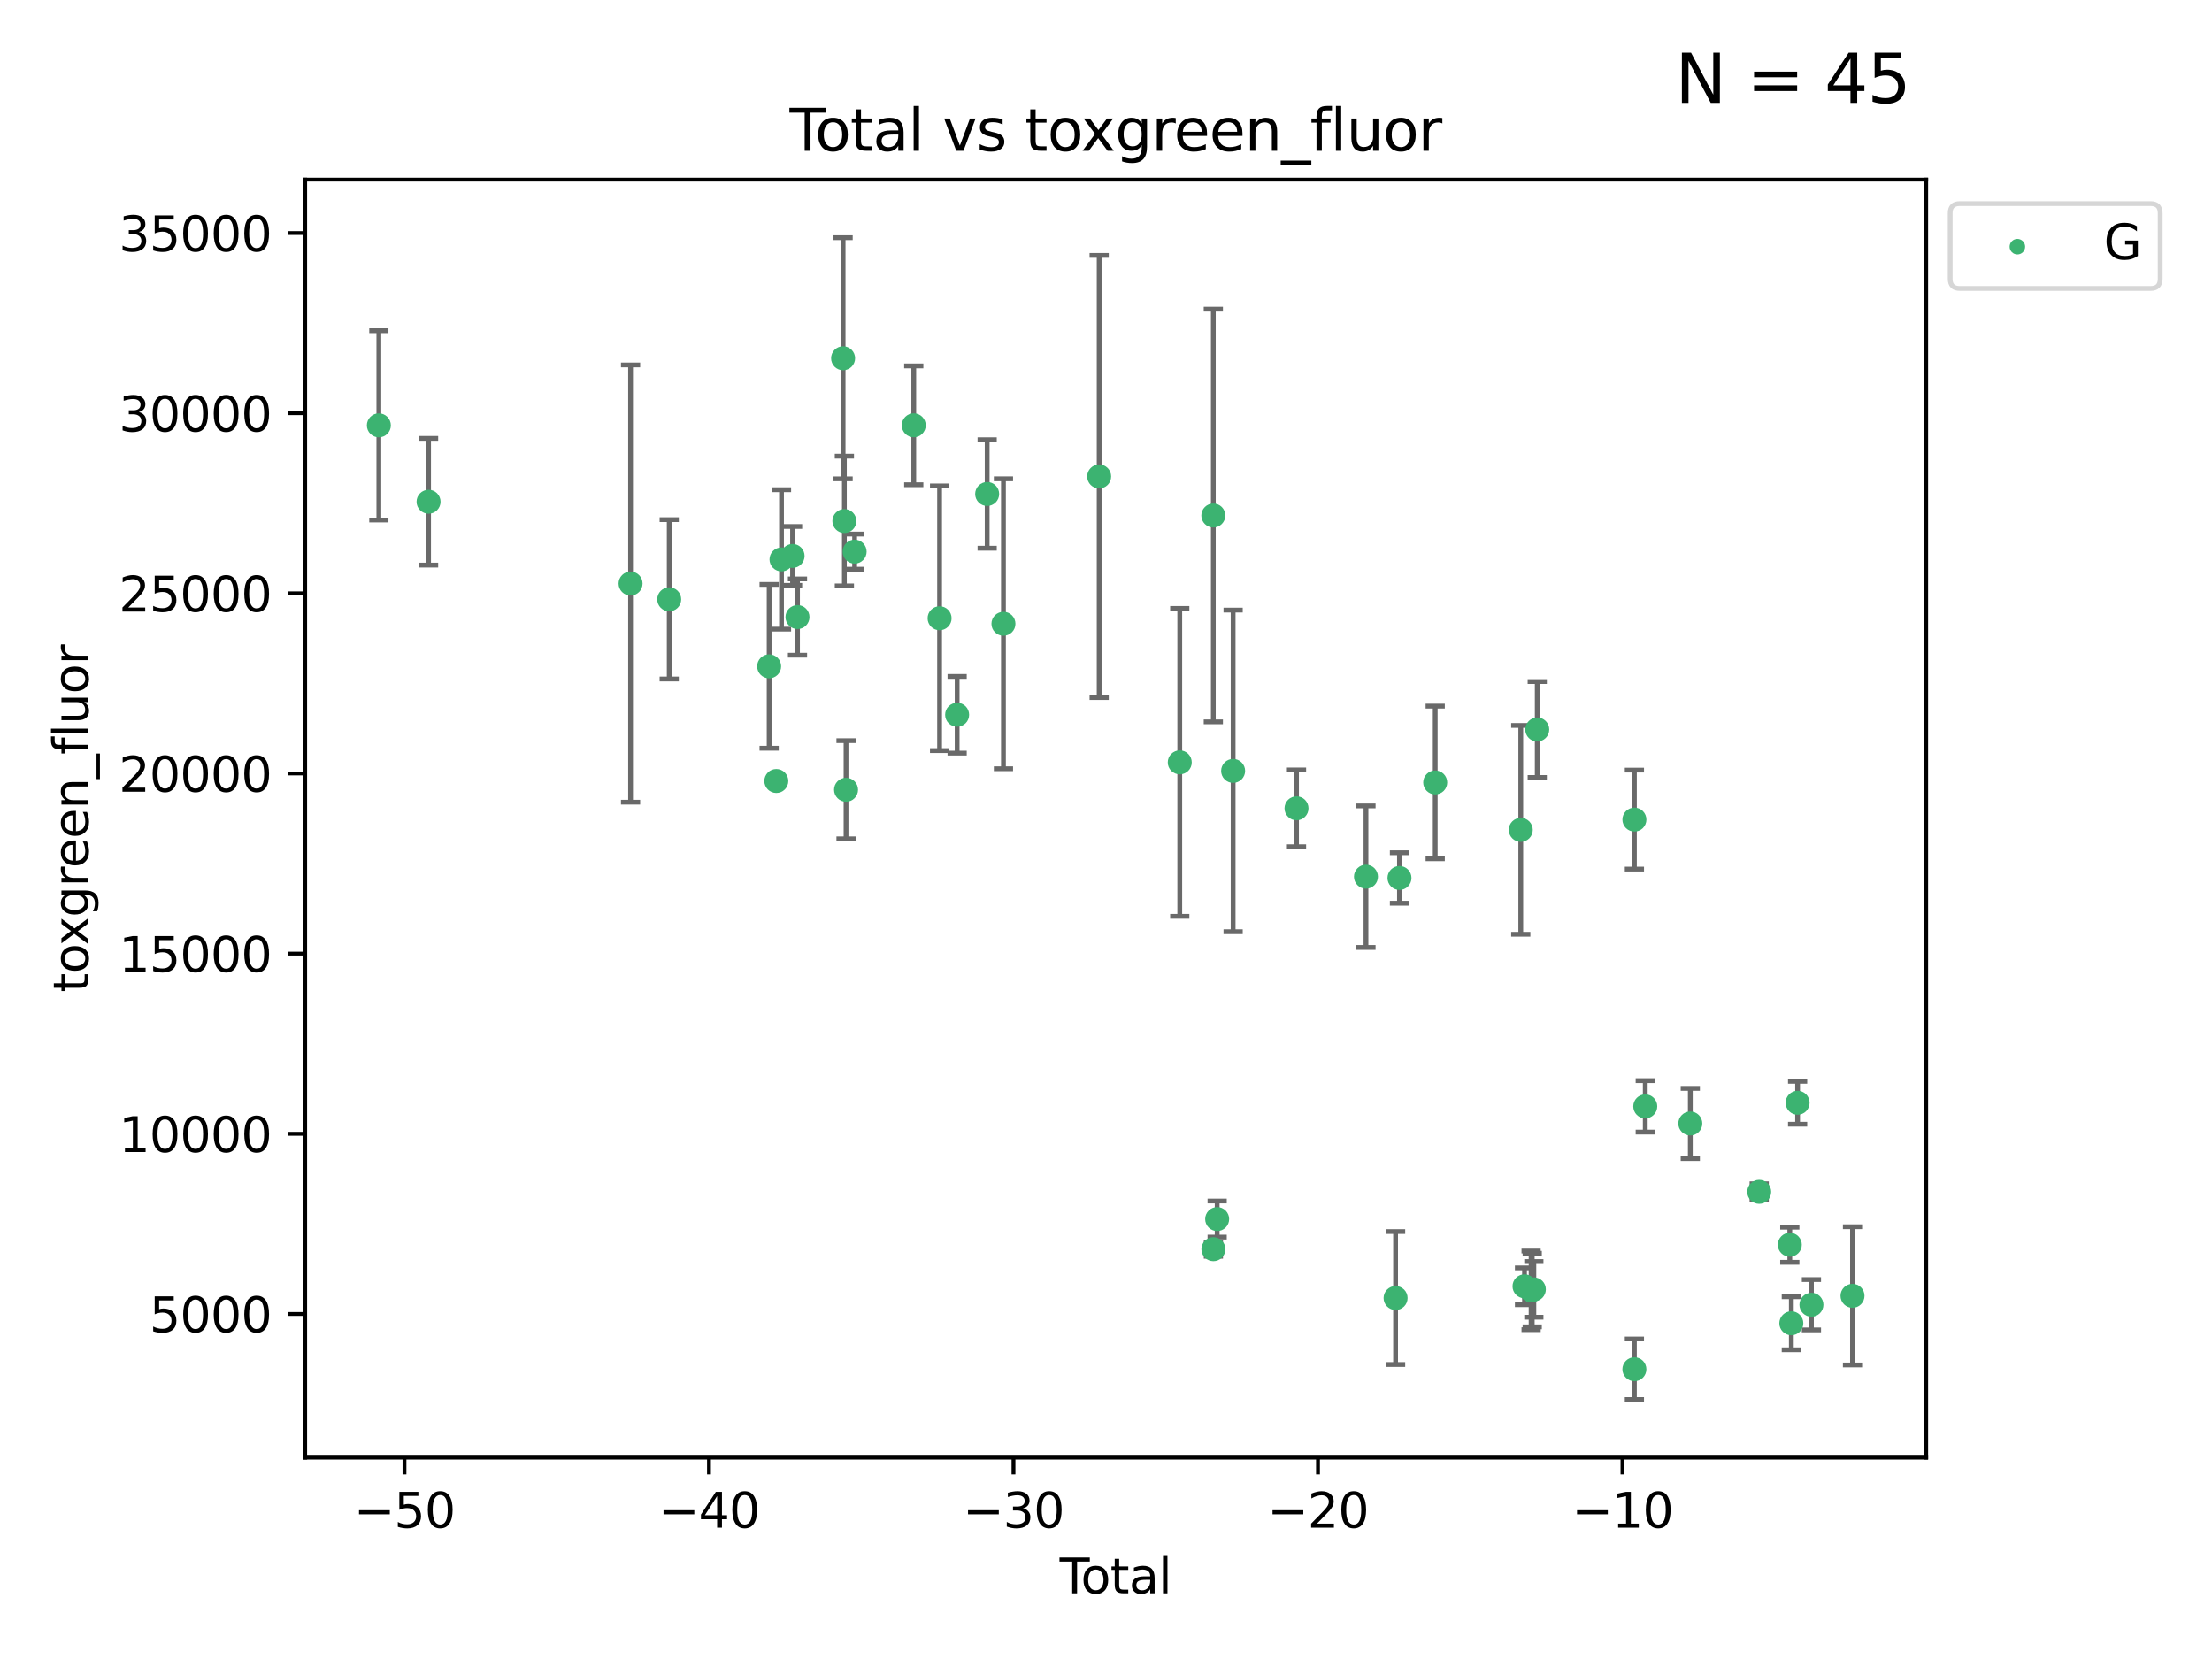 <?xml version="1.0" encoding="utf-8" standalone="no"?>
<!DOCTYPE svg PUBLIC "-//W3C//DTD SVG 1.1//EN"
  "http://www.w3.org/Graphics/SVG/1.1/DTD/svg11.dtd">
<svg xmlns:xlink="http://www.w3.org/1999/xlink" width="460.8pt" height="345.6pt" viewBox="0 0 460.8 345.6" xmlns="http://www.w3.org/2000/svg" version="1.1">
 <defs>
  <style type="text/css">*{stroke-linejoin: round; stroke-linecap: butt}</style>
 </defs>
 <g id="figure_1">
  <g id="patch_1">
   <path d="M 0 345.6 
L 460.8 345.6 
L 460.8 0 
L 0 0 
z
" style="fill: #ffffff"/>
  </g>
  <g id="axes_1">
   <g id="patch_2">
    <path d="M 63.571 303.64 
L 401.26 303.64 
L 401.26 37.411 
L 63.571 37.411 
z
" style="fill: #ffffff"/>
   </g>
   <g id="PathCollection_1">
    <defs>
     <path id="mfe17820ee2" d="M 0 1.118 
C 0.297 1.118 0.581 1 0.791 0.791 
C 1 0.581 1.118 0.297 1.118 0 
C 1.118 -0.297 1 -0.581 0.791 -0.791 
C 0.581 -1 0.297 -1.118 0 -1.118 
C -0.297 -1.118 -0.581 -1 -0.791 -0.791 
C -1 -0.581 -1.118 -0.297 -1.118 0 
C -1.118 0.297 -1 0.581 -0.791 0.791 
C -0.581 1 -0.297 1.118 0 1.118 
z
" style="stroke: #3cb371"/>
    </defs>
    <g clip-path="url(#p7bca3c2de5)">
     <use xlink:href="#mfe17820ee2" x="78.921" y="88.605" style="fill: #3cb371; stroke: #3cb371"/>
     <use xlink:href="#mfe17820ee2" x="89.277" y="104.52" style="fill: #3cb371; stroke: #3cb371"/>
     <use xlink:href="#mfe17820ee2" x="131.358" y="121.565" style="fill: #3cb371; stroke: #3cb371"/>
     <use xlink:href="#mfe17820ee2" x="139.409" y="124.85" style="fill: #3cb371; stroke: #3cb371"/>
     <use xlink:href="#mfe17820ee2" x="160.225" y="138.809" style="fill: #3cb371; stroke: #3cb371"/>
     <use xlink:href="#mfe17820ee2" x="161.72" y="162.695" style="fill: #3cb371; stroke: #3cb371"/>
     <use xlink:href="#mfe17820ee2" x="162.802" y="116.534" style="fill: #3cb371; stroke: #3cb371"/>
     <use xlink:href="#mfe17820ee2" x="165.106" y="115.812" style="fill: #3cb371; stroke: #3cb371"/>
     <use xlink:href="#mfe17820ee2" x="166.131" y="128.546" style="fill: #3cb371; stroke: #3cb371"/>
     <use xlink:href="#mfe17820ee2" x="175.632" y="74.63" style="fill: #3cb371; stroke: #3cb371"/>
     <use xlink:href="#mfe17820ee2" x="175.899" y="108.54" style="fill: #3cb371; stroke: #3cb371"/>
     <use xlink:href="#mfe17820ee2" x="176.246" y="164.519" style="fill: #3cb371; stroke: #3cb371"/>
     <use xlink:href="#mfe17820ee2" x="178.034" y="114.916" style="fill: #3cb371; stroke: #3cb371"/>
     <use xlink:href="#mfe17820ee2" x="190.352" y="88.597" style="fill: #3cb371; stroke: #3cb371"/>
     <use xlink:href="#mfe17820ee2" x="195.732" y="128.792" style="fill: #3cb371; stroke: #3cb371"/>
     <use xlink:href="#mfe17820ee2" x="199.387" y="148.898" style="fill: #3cb371; stroke: #3cb371"/>
     <use xlink:href="#mfe17820ee2" x="205.642" y="102.904" style="fill: #3cb371; stroke: #3cb371"/>
     <use xlink:href="#mfe17820ee2" x="209.035" y="129.942" style="fill: #3cb371; stroke: #3cb371"/>
     <use xlink:href="#mfe17820ee2" x="228.976" y="99.253" style="fill: #3cb371; stroke: #3cb371"/>
     <use xlink:href="#mfe17820ee2" x="245.766" y="158.814" style="fill: #3cb371; stroke: #3cb371"/>
     <use xlink:href="#mfe17820ee2" x="252.759" y="107.388" style="fill: #3cb371; stroke: #3cb371"/>
     <use xlink:href="#mfe17820ee2" x="252.774" y="260.225" style="fill: #3cb371; stroke: #3cb371"/>
     <use xlink:href="#mfe17820ee2" x="253.556" y="253.95" style="fill: #3cb371; stroke: #3cb371"/>
     <use xlink:href="#mfe17820ee2" x="256.883" y="160.592" style="fill: #3cb371; stroke: #3cb371"/>
     <use xlink:href="#mfe17820ee2" x="270.088" y="168.386" style="fill: #3cb371; stroke: #3cb371"/>
     <use xlink:href="#mfe17820ee2" x="284.555" y="182.629" style="fill: #3cb371; stroke: #3cb371"/>
     <use xlink:href="#mfe17820ee2" x="290.726" y="270.4" style="fill: #3cb371; stroke: #3cb371"/>
     <use xlink:href="#mfe17820ee2" x="291.535" y="182.896" style="fill: #3cb371; stroke: #3cb371"/>
     <use xlink:href="#mfe17820ee2" x="298.98" y="162.999" style="fill: #3cb371; stroke: #3cb371"/>
     <use xlink:href="#mfe17820ee2" x="316.804" y="172.875" style="fill: #3cb371; stroke: #3cb371"/>
     <use xlink:href="#mfe17820ee2" x="317.583" y="267.956" style="fill: #3cb371; stroke: #3cb371"/>
     <use xlink:href="#mfe17820ee2" x="318.957" y="268.797" style="fill: #3cb371; stroke: #3cb371"/>
     <use xlink:href="#mfe17820ee2" x="319.191" y="268.74" style="fill: #3cb371; stroke: #3cb371"/>
     <use xlink:href="#mfe17820ee2" x="319.53" y="268.599" style="fill: #3cb371; stroke: #3cb371"/>
     <use xlink:href="#mfe17820ee2" x="320.236" y="151.97" style="fill: #3cb371; stroke: #3cb371"/>
     <use xlink:href="#mfe17820ee2" x="340.475" y="285.235" style="fill: #3cb371; stroke: #3cb371"/>
     <use xlink:href="#mfe17820ee2" x="340.478" y="170.736" style="fill: #3cb371; stroke: #3cb371"/>
     <use xlink:href="#mfe17820ee2" x="342.739" y="230.475" style="fill: #3cb371; stroke: #3cb371"/>
     <use xlink:href="#mfe17820ee2" x="352.124" y="234.038" style="fill: #3cb371; stroke: #3cb371"/>
     <use xlink:href="#mfe17820ee2" x="366.474" y="248.279" style="fill: #3cb371; stroke: #3cb371"/>
     <use xlink:href="#mfe17820ee2" x="372.849" y="259.302" style="fill: #3cb371; stroke: #3cb371"/>
     <use xlink:href="#mfe17820ee2" x="373.167" y="275.657" style="fill: #3cb371; stroke: #3cb371"/>
     <use xlink:href="#mfe17820ee2" x="374.476" y="229.722" style="fill: #3cb371; stroke: #3cb371"/>
     <use xlink:href="#mfe17820ee2" x="377.355" y="271.801" style="fill: #3cb371; stroke: #3cb371"/>
     <use xlink:href="#mfe17820ee2" x="385.911" y="269.943" style="fill: #3cb371; stroke: #3cb371"/>
    </g>
   </g>
   <g id="matplotlib.axis_1">
    <g id="xtick_1">
     <g id="line2d_1">
      <defs>
       <path id="m4b54d26a52" d="M 0 0 
L 0 3.5 
" style="stroke: #000000; stroke-width: 0.8"/>
      </defs>
      <g>
       <use xlink:href="#m4b54d26a52" x="84.259" y="303.64" style="stroke: #000000; stroke-width: 0.8"/>
      </g>
     </g>
     <g id="text_1">
      <!-- −50 -->
      <g transform="translate(73.707 318.238)scale(0.1 -0.1)">
       <defs>
        <path id="DejaVuSans-2212" d="M 678 2272 
L 4684 2272 
L 4684 1741 
L 678 1741 
L 678 2272 
z
" transform="scale(0.016)"/>
        <path id="DejaVuSans-35" d="M 691 4666 
L 3169 4666 
L 3169 4134 
L 1269 4134 
L 1269 2991 
Q 1406 3038 1543 3061 
Q 1681 3084 1819 3084 
Q 2600 3084 3056 2656 
Q 3513 2228 3513 1497 
Q 3513 744 3044 326 
Q 2575 -91 1722 -91 
Q 1428 -91 1123 -41 
Q 819 9 494 109 
L 494 744 
Q 775 591 1075 516 
Q 1375 441 1709 441 
Q 2250 441 2565 725 
Q 2881 1009 2881 1497 
Q 2881 1984 2565 2268 
Q 2250 2553 1709 2553 
Q 1456 2553 1204 2497 
Q 953 2441 691 2322 
L 691 4666 
z
" transform="scale(0.016)"/>
        <path id="DejaVuSans-30" d="M 2034 4250 
Q 1547 4250 1301 3770 
Q 1056 3291 1056 2328 
Q 1056 1369 1301 889 
Q 1547 409 2034 409 
Q 2525 409 2770 889 
Q 3016 1369 3016 2328 
Q 3016 3291 2770 3770 
Q 2525 4250 2034 4250 
z
M 2034 4750 
Q 2819 4750 3233 4129 
Q 3647 3509 3647 2328 
Q 3647 1150 3233 529 
Q 2819 -91 2034 -91 
Q 1250 -91 836 529 
Q 422 1150 422 2328 
Q 422 3509 836 4129 
Q 1250 4750 2034 4750 
z
" transform="scale(0.016)"/>
       </defs>
       <use xlink:href="#DejaVuSans-2212"/>
       <use xlink:href="#DejaVuSans-35" x="83.789"/>
       <use xlink:href="#DejaVuSans-30" x="147.412"/>
      </g>
     </g>
    </g>
    <g id="xtick_2">
     <g id="line2d_2">
      <g>
       <use xlink:href="#m4b54d26a52" x="147.692" y="303.64" style="stroke: #000000; stroke-width: 0.8"/>
      </g>
     </g>
     <g id="text_2">
      <!-- −40 -->
      <g transform="translate(137.14 318.238)scale(0.1 -0.1)">
       <defs>
        <path id="DejaVuSans-34" d="M 2419 4116 
L 825 1625 
L 2419 1625 
L 2419 4116 
z
M 2253 4666 
L 3047 4666 
L 3047 1625 
L 3713 1625 
L 3713 1100 
L 3047 1100 
L 3047 0 
L 2419 0 
L 2419 1100 
L 313 1100 
L 313 1709 
L 2253 4666 
z
" transform="scale(0.016)"/>
       </defs>
       <use xlink:href="#DejaVuSans-2212"/>
       <use xlink:href="#DejaVuSans-34" x="83.789"/>
       <use xlink:href="#DejaVuSans-30" x="147.412"/>
      </g>
     </g>
    </g>
    <g id="xtick_3">
     <g id="line2d_3">
      <g>
       <use xlink:href="#m4b54d26a52" x="211.126" y="303.64" style="stroke: #000000; stroke-width: 0.8"/>
      </g>
     </g>
     <g id="text_3">
      <!-- −30 -->
      <g transform="translate(200.573 318.238)scale(0.1 -0.1)">
       <defs>
        <path id="DejaVuSans-33" d="M 2597 2516 
Q 3050 2419 3304 2112 
Q 3559 1806 3559 1356 
Q 3559 666 3084 287 
Q 2609 -91 1734 -91 
Q 1441 -91 1130 -33 
Q 819 25 488 141 
L 488 750 
Q 750 597 1062 519 
Q 1375 441 1716 441 
Q 2309 441 2620 675 
Q 2931 909 2931 1356 
Q 2931 1769 2642 2001 
Q 2353 2234 1838 2234 
L 1294 2234 
L 1294 2753 
L 1863 2753 
Q 2328 2753 2575 2939 
Q 2822 3125 2822 3475 
Q 2822 3834 2567 4026 
Q 2313 4219 1838 4219 
Q 1578 4219 1281 4162 
Q 984 4106 628 3988 
L 628 4550 
Q 988 4650 1302 4700 
Q 1616 4750 1894 4750 
Q 2613 4750 3031 4423 
Q 3450 4097 3450 3541 
Q 3450 3153 3228 2886 
Q 3006 2619 2597 2516 
z
" transform="scale(0.016)"/>
       </defs>
       <use xlink:href="#DejaVuSans-2212"/>
       <use xlink:href="#DejaVuSans-33" x="83.789"/>
       <use xlink:href="#DejaVuSans-30" x="147.412"/>
      </g>
     </g>
    </g>
    <g id="xtick_4">
     <g id="line2d_4">
      <g>
       <use xlink:href="#m4b54d26a52" x="274.559" y="303.64" style="stroke: #000000; stroke-width: 0.8"/>
      </g>
     </g>
     <g id="text_4">
      <!-- −20 -->
      <g transform="translate(264.006 318.238)scale(0.1 -0.1)">
       <defs>
        <path id="DejaVuSans-32" d="M 1228 531 
L 3431 531 
L 3431 0 
L 469 0 
L 469 531 
Q 828 903 1448 1529 
Q 2069 2156 2228 2338 
Q 2531 2678 2651 2914 
Q 2772 3150 2772 3378 
Q 2772 3750 2511 3984 
Q 2250 4219 1831 4219 
Q 1534 4219 1204 4116 
Q 875 4013 500 3803 
L 500 4441 
Q 881 4594 1212 4672 
Q 1544 4750 1819 4750 
Q 2544 4750 2975 4387 
Q 3406 4025 3406 3419 
Q 3406 3131 3298 2873 
Q 3191 2616 2906 2266 
Q 2828 2175 2409 1742 
Q 1991 1309 1228 531 
z
" transform="scale(0.016)"/>
       </defs>
       <use xlink:href="#DejaVuSans-2212"/>
       <use xlink:href="#DejaVuSans-32" x="83.789"/>
       <use xlink:href="#DejaVuSans-30" x="147.412"/>
      </g>
     </g>
    </g>
    <g id="xtick_5">
     <g id="line2d_5">
      <g>
       <use xlink:href="#m4b54d26a52" x="337.992" y="303.64" style="stroke: #000000; stroke-width: 0.8"/>
      </g>
     </g>
     <g id="text_5">
      <!-- −10 -->
      <g transform="translate(327.439 318.238)scale(0.1 -0.1)">
       <defs>
        <path id="DejaVuSans-31" d="M 794 531 
L 1825 531 
L 1825 4091 
L 703 3866 
L 703 4441 
L 1819 4666 
L 2450 4666 
L 2450 531 
L 3481 531 
L 3481 0 
L 794 0 
L 794 531 
z
" transform="scale(0.016)"/>
       </defs>
       <use xlink:href="#DejaVuSans-2212"/>
       <use xlink:href="#DejaVuSans-31" x="83.789"/>
       <use xlink:href="#DejaVuSans-30" x="147.412"/>
      </g>
     </g>
    </g>
    <g id="text_6">
     <!-- Total -->
     <g transform="translate(220.739 331.917)scale(0.1 -0.1)">
      <defs>
       <path id="DejaVuSans-54" d="M -19 4666 
L 3928 4666 
L 3928 4134 
L 2272 4134 
L 2272 0 
L 1638 0 
L 1638 4134 
L -19 4134 
L -19 4666 
z
" transform="scale(0.016)"/>
       <path id="DejaVuSans-6f" d="M 1959 3097 
Q 1497 3097 1228 2736 
Q 959 2375 959 1747 
Q 959 1119 1226 758 
Q 1494 397 1959 397 
Q 2419 397 2687 759 
Q 2956 1122 2956 1747 
Q 2956 2369 2687 2733 
Q 2419 3097 1959 3097 
z
M 1959 3584 
Q 2709 3584 3137 3096 
Q 3566 2609 3566 1747 
Q 3566 888 3137 398 
Q 2709 -91 1959 -91 
Q 1206 -91 779 398 
Q 353 888 353 1747 
Q 353 2609 779 3096 
Q 1206 3584 1959 3584 
z
" transform="scale(0.016)"/>
       <path id="DejaVuSans-74" d="M 1172 4494 
L 1172 3500 
L 2356 3500 
L 2356 3053 
L 1172 3053 
L 1172 1153 
Q 1172 725 1289 603 
Q 1406 481 1766 481 
L 2356 481 
L 2356 0 
L 1766 0 
Q 1100 0 847 248 
Q 594 497 594 1153 
L 594 3053 
L 172 3053 
L 172 3500 
L 594 3500 
L 594 4494 
L 1172 4494 
z
" transform="scale(0.016)"/>
       <path id="DejaVuSans-61" d="M 2194 1759 
Q 1497 1759 1228 1600 
Q 959 1441 959 1056 
Q 959 750 1161 570 
Q 1363 391 1709 391 
Q 2188 391 2477 730 
Q 2766 1069 2766 1631 
L 2766 1759 
L 2194 1759 
z
M 3341 1997 
L 3341 0 
L 2766 0 
L 2766 531 
Q 2569 213 2275 61 
Q 1981 -91 1556 -91 
Q 1019 -91 701 211 
Q 384 513 384 1019 
Q 384 1609 779 1909 
Q 1175 2209 1959 2209 
L 2766 2209 
L 2766 2266 
Q 2766 2663 2505 2880 
Q 2244 3097 1772 3097 
Q 1472 3097 1187 3025 
Q 903 2953 641 2809 
L 641 3341 
Q 956 3463 1253 3523 
Q 1550 3584 1831 3584 
Q 2591 3584 2966 3190 
Q 3341 2797 3341 1997 
z
" transform="scale(0.016)"/>
       <path id="DejaVuSans-6c" d="M 603 4863 
L 1178 4863 
L 1178 0 
L 603 0 
L 603 4863 
z
" transform="scale(0.016)"/>
      </defs>
      <use xlink:href="#DejaVuSans-54"/>
      <use xlink:href="#DejaVuSans-6f" x="44.084"/>
      <use xlink:href="#DejaVuSans-74" x="105.266"/>
      <use xlink:href="#DejaVuSans-61" x="144.475"/>
      <use xlink:href="#DejaVuSans-6c" x="205.754"/>
     </g>
    </g>
   </g>
   <g id="matplotlib.axis_2">
    <g id="ytick_1">
     <g id="line2d_6">
      <defs>
       <path id="mf768215479" d="M 0 0 
L -3.5 0 
" style="stroke: #000000; stroke-width: 0.8"/>
      </defs>
      <g>
       <use xlink:href="#mf768215479" x="63.571" y="273.717" style="stroke: #000000; stroke-width: 0.8"/>
      </g>
     </g>
     <g id="text_7">
      <!-- 5000 -->
      <g transform="translate(31.121 277.516)scale(0.1 -0.1)">
       <use xlink:href="#DejaVuSans-35"/>
       <use xlink:href="#DejaVuSans-30" x="63.623"/>
       <use xlink:href="#DejaVuSans-30" x="127.246"/>
       <use xlink:href="#DejaVuSans-30" x="190.869"/>
      </g>
     </g>
    </g>
    <g id="ytick_2">
     <g id="line2d_7">
      <g>
       <use xlink:href="#mf768215479" x="63.571" y="236.188" style="stroke: #000000; stroke-width: 0.8"/>
      </g>
     </g>
     <g id="text_8">
      <!-- 10000 -->
      <g transform="translate(24.759 239.987)scale(0.1 -0.1)">
       <use xlink:href="#DejaVuSans-31"/>
       <use xlink:href="#DejaVuSans-30" x="63.623"/>
       <use xlink:href="#DejaVuSans-30" x="127.246"/>
       <use xlink:href="#DejaVuSans-30" x="190.869"/>
       <use xlink:href="#DejaVuSans-30" x="254.492"/>
      </g>
     </g>
    </g>
    <g id="ytick_3">
     <g id="line2d_8">
      <g>
       <use xlink:href="#mf768215479" x="63.571" y="198.659" style="stroke: #000000; stroke-width: 0.8"/>
      </g>
     </g>
     <g id="text_9">
      <!-- 15000 -->
      <g transform="translate(24.759 202.458)scale(0.1 -0.1)">
       <use xlink:href="#DejaVuSans-31"/>
       <use xlink:href="#DejaVuSans-35" x="63.623"/>
       <use xlink:href="#DejaVuSans-30" x="127.246"/>
       <use xlink:href="#DejaVuSans-30" x="190.869"/>
       <use xlink:href="#DejaVuSans-30" x="254.492"/>
      </g>
     </g>
    </g>
    <g id="ytick_4">
     <g id="line2d_9">
      <g>
       <use xlink:href="#mf768215479" x="63.571" y="161.13" style="stroke: #000000; stroke-width: 0.8"/>
      </g>
     </g>
     <g id="text_10">
      <!-- 20000 -->
      <g transform="translate(24.759 164.929)scale(0.1 -0.1)">
       <use xlink:href="#DejaVuSans-32"/>
       <use xlink:href="#DejaVuSans-30" x="63.623"/>
       <use xlink:href="#DejaVuSans-30" x="127.246"/>
       <use xlink:href="#DejaVuSans-30" x="190.869"/>
       <use xlink:href="#DejaVuSans-30" x="254.492"/>
      </g>
     </g>
    </g>
    <g id="ytick_5">
     <g id="line2d_10">
      <g>
       <use xlink:href="#mf768215479" x="63.571" y="123.601" style="stroke: #000000; stroke-width: 0.8"/>
      </g>
     </g>
     <g id="text_11">
      <!-- 25000 -->
      <g transform="translate(24.759 127.4)scale(0.1 -0.1)">
       <use xlink:href="#DejaVuSans-32"/>
       <use xlink:href="#DejaVuSans-35" x="63.623"/>
       <use xlink:href="#DejaVuSans-30" x="127.246"/>
       <use xlink:href="#DejaVuSans-30" x="190.869"/>
       <use xlink:href="#DejaVuSans-30" x="254.492"/>
      </g>
     </g>
    </g>
    <g id="ytick_6">
     <g id="line2d_11">
      <g>
       <use xlink:href="#mf768215479" x="63.571" y="86.072" style="stroke: #000000; stroke-width: 0.8"/>
      </g>
     </g>
     <g id="text_12">
      <!-- 30000 -->
      <g transform="translate(24.759 89.871)scale(0.1 -0.1)">
       <use xlink:href="#DejaVuSans-33"/>
       <use xlink:href="#DejaVuSans-30" x="63.623"/>
       <use xlink:href="#DejaVuSans-30" x="127.246"/>
       <use xlink:href="#DejaVuSans-30" x="190.869"/>
       <use xlink:href="#DejaVuSans-30" x="254.492"/>
      </g>
     </g>
    </g>
    <g id="ytick_7">
     <g id="line2d_12">
      <g>
       <use xlink:href="#mf768215479" x="63.571" y="48.543" style="stroke: #000000; stroke-width: 0.8"/>
      </g>
     </g>
     <g id="text_13">
      <!-- 35000 -->
      <g transform="translate(24.759 52.343)scale(0.1 -0.1)">
       <use xlink:href="#DejaVuSans-33"/>
       <use xlink:href="#DejaVuSans-35" x="63.623"/>
       <use xlink:href="#DejaVuSans-30" x="127.246"/>
       <use xlink:href="#DejaVuSans-30" x="190.869"/>
       <use xlink:href="#DejaVuSans-30" x="254.492"/>
      </g>
     </g>
    </g>
    <g id="text_14">
     <!-- toxgreen_fluor -->
     <g transform="translate(18.401 206.72)rotate(-90)scale(0.1 -0.1)">
      <defs>
       <path id="DejaVuSans-78" d="M 3513 3500 
L 2247 1797 
L 3578 0 
L 2900 0 
L 1881 1375 
L 863 0 
L 184 0 
L 1544 1831 
L 300 3500 
L 978 3500 
L 1906 2253 
L 2834 3500 
L 3513 3500 
z
" transform="scale(0.016)"/>
       <path id="DejaVuSans-67" d="M 2906 1791 
Q 2906 2416 2648 2759 
Q 2391 3103 1925 3103 
Q 1463 3103 1205 2759 
Q 947 2416 947 1791 
Q 947 1169 1205 825 
Q 1463 481 1925 481 
Q 2391 481 2648 825 
Q 2906 1169 2906 1791 
z
M 3481 434 
Q 3481 -459 3084 -895 
Q 2688 -1331 1869 -1331 
Q 1566 -1331 1297 -1286 
Q 1028 -1241 775 -1147 
L 775 -588 
Q 1028 -725 1275 -790 
Q 1522 -856 1778 -856 
Q 2344 -856 2625 -561 
Q 2906 -266 2906 331 
L 2906 616 
Q 2728 306 2450 153 
Q 2172 0 1784 0 
Q 1141 0 747 490 
Q 353 981 353 1791 
Q 353 2603 747 3093 
Q 1141 3584 1784 3584 
Q 2172 3584 2450 3431 
Q 2728 3278 2906 2969 
L 2906 3500 
L 3481 3500 
L 3481 434 
z
" transform="scale(0.016)"/>
       <path id="DejaVuSans-72" d="M 2631 2963 
Q 2534 3019 2420 3045 
Q 2306 3072 2169 3072 
Q 1681 3072 1420 2755 
Q 1159 2438 1159 1844 
L 1159 0 
L 581 0 
L 581 3500 
L 1159 3500 
L 1159 2956 
Q 1341 3275 1631 3429 
Q 1922 3584 2338 3584 
Q 2397 3584 2469 3576 
Q 2541 3569 2628 3553 
L 2631 2963 
z
" transform="scale(0.016)"/>
       <path id="DejaVuSans-65" d="M 3597 1894 
L 3597 1613 
L 953 1613 
Q 991 1019 1311 708 
Q 1631 397 2203 397 
Q 2534 397 2845 478 
Q 3156 559 3463 722 
L 3463 178 
Q 3153 47 2828 -22 
Q 2503 -91 2169 -91 
Q 1331 -91 842 396 
Q 353 884 353 1716 
Q 353 2575 817 3079 
Q 1281 3584 2069 3584 
Q 2775 3584 3186 3129 
Q 3597 2675 3597 1894 
z
M 3022 2063 
Q 3016 2534 2758 2815 
Q 2500 3097 2075 3097 
Q 1594 3097 1305 2825 
Q 1016 2553 972 2059 
L 3022 2063 
z
" transform="scale(0.016)"/>
       <path id="DejaVuSans-6e" d="M 3513 2113 
L 3513 0 
L 2938 0 
L 2938 2094 
Q 2938 2591 2744 2837 
Q 2550 3084 2163 3084 
Q 1697 3084 1428 2787 
Q 1159 2491 1159 1978 
L 1159 0 
L 581 0 
L 581 3500 
L 1159 3500 
L 1159 2956 
Q 1366 3272 1645 3428 
Q 1925 3584 2291 3584 
Q 2894 3584 3203 3211 
Q 3513 2838 3513 2113 
z
" transform="scale(0.016)"/>
       <path id="DejaVuSans-5f" d="M 3263 -1063 
L 3263 -1509 
L -63 -1509 
L -63 -1063 
L 3263 -1063 
z
" transform="scale(0.016)"/>
       <path id="DejaVuSans-66" d="M 2375 4863 
L 2375 4384 
L 1825 4384 
Q 1516 4384 1395 4259 
Q 1275 4134 1275 3809 
L 1275 3500 
L 2222 3500 
L 2222 3053 
L 1275 3053 
L 1275 0 
L 697 0 
L 697 3053 
L 147 3053 
L 147 3500 
L 697 3500 
L 697 3744 
Q 697 4328 969 4595 
Q 1241 4863 1831 4863 
L 2375 4863 
z
" transform="scale(0.016)"/>
       <path id="DejaVuSans-75" d="M 544 1381 
L 544 3500 
L 1119 3500 
L 1119 1403 
Q 1119 906 1312 657 
Q 1506 409 1894 409 
Q 2359 409 2629 706 
Q 2900 1003 2900 1516 
L 2900 3500 
L 3475 3500 
L 3475 0 
L 2900 0 
L 2900 538 
Q 2691 219 2414 64 
Q 2138 -91 1772 -91 
Q 1169 -91 856 284 
Q 544 659 544 1381 
z
M 1991 3584 
L 1991 3584 
z
" transform="scale(0.016)"/>
      </defs>
      <use xlink:href="#DejaVuSans-74"/>
      <use xlink:href="#DejaVuSans-6f" x="39.209"/>
      <use xlink:href="#DejaVuSans-78" x="97.266"/>
      <use xlink:href="#DejaVuSans-67" x="156.445"/>
      <use xlink:href="#DejaVuSans-72" x="219.922"/>
      <use xlink:href="#DejaVuSans-65" x="258.785"/>
      <use xlink:href="#DejaVuSans-65" x="320.309"/>
      <use xlink:href="#DejaVuSans-6e" x="381.832"/>
      <use xlink:href="#DejaVuSans-5f" x="445.211"/>
      <use xlink:href="#DejaVuSans-66" x="495.211"/>
      <use xlink:href="#DejaVuSans-6c" x="530.416"/>
      <use xlink:href="#DejaVuSans-75" x="558.199"/>
      <use xlink:href="#DejaVuSans-6f" x="621.578"/>
      <use xlink:href="#DejaVuSans-72" x="682.76"/>
     </g>
    </g>
   </g>
   <g id="LineCollection_1">
    <path d="M 78.921 108.324 
L 78.921 68.886 
" clip-path="url(#p7bca3c2de5)" style="fill: none; stroke: #696969"/>
    <path d="M 89.277 117.721 
L 89.277 91.32 
" clip-path="url(#p7bca3c2de5)" style="fill: none; stroke: #696969"/>
    <path d="M 131.358 167.113 
L 131.358 76.017 
" clip-path="url(#p7bca3c2de5)" style="fill: none; stroke: #696969"/>
    <path d="M 139.409 141.449 
L 139.409 108.251 
" clip-path="url(#p7bca3c2de5)" style="fill: none; stroke: #696969"/>
    <path d="M 160.225 155.873 
L 160.225 121.746 
" clip-path="url(#p7bca3c2de5)" style="fill: none; stroke: #696969"/>
    <path d="M 161.72 163.208 
L 161.72 162.183 
" clip-path="url(#p7bca3c2de5)" style="fill: none; stroke: #696969"/>
    <path d="M 162.802 131.054 
L 162.802 102.013 
" clip-path="url(#p7bca3c2de5)" style="fill: none; stroke: #696969"/>
    <path d="M 165.106 121.948 
L 165.106 109.676 
" clip-path="url(#p7bca3c2de5)" style="fill: none; stroke: #696969"/>
    <path d="M 166.131 136.492 
L 166.131 120.6 
" clip-path="url(#p7bca3c2de5)" style="fill: none; stroke: #696969"/>
    <path d="M 175.632 99.748 
L 175.632 49.513 
" clip-path="url(#p7bca3c2de5)" style="fill: none; stroke: #696969"/>
    <path d="M 175.899 122.057 
L 175.899 95.023 
" clip-path="url(#p7bca3c2de5)" style="fill: none; stroke: #696969"/>
    <path d="M 176.246 174.746 
L 176.246 154.293 
" clip-path="url(#p7bca3c2de5)" style="fill: none; stroke: #696969"/>
    <path d="M 178.034 118.576 
L 178.034 111.255 
" clip-path="url(#p7bca3c2de5)" style="fill: none; stroke: #696969"/>
    <path d="M 190.352 100.973 
L 190.352 76.221 
" clip-path="url(#p7bca3c2de5)" style="fill: none; stroke: #696969"/>
    <path d="M 195.732 156.365 
L 195.732 101.219 
" clip-path="url(#p7bca3c2de5)" style="fill: none; stroke: #696969"/>
    <path d="M 199.387 156.885 
L 199.387 140.911 
" clip-path="url(#p7bca3c2de5)" style="fill: none; stroke: #696969"/>
    <path d="M 205.642 114.203 
L 205.642 91.606 
" clip-path="url(#p7bca3c2de5)" style="fill: none; stroke: #696969"/>
    <path d="M 209.035 160.144 
L 209.035 99.74 
" clip-path="url(#p7bca3c2de5)" style="fill: none; stroke: #696969"/>
    <path d="M 228.976 145.306 
L 228.976 53.2 
" clip-path="url(#p7bca3c2de5)" style="fill: none; stroke: #696969"/>
    <path d="M 245.766 190.885 
L 245.766 126.743 
" clip-path="url(#p7bca3c2de5)" style="fill: none; stroke: #696969"/>
    <path d="M 252.759 150.375 
L 252.759 64.402 
" clip-path="url(#p7bca3c2de5)" style="fill: none; stroke: #696969"/>
    <path d="M 252.774 261.704 
L 252.774 258.745 
" clip-path="url(#p7bca3c2de5)" style="fill: none; stroke: #696969"/>
    <path d="M 253.556 257.709 
L 253.556 250.191 
" clip-path="url(#p7bca3c2de5)" style="fill: none; stroke: #696969"/>
    <path d="M 256.883 194.089 
L 256.883 127.096 
" clip-path="url(#p7bca3c2de5)" style="fill: none; stroke: #696969"/>
    <path d="M 270.088 176.384 
L 270.088 160.387 
" clip-path="url(#p7bca3c2de5)" style="fill: none; stroke: #696969"/>
    <path d="M 284.555 197.369 
L 284.555 167.888 
" clip-path="url(#p7bca3c2de5)" style="fill: none; stroke: #696969"/>
    <path d="M 290.726 284.247 
L 290.726 256.552 
" clip-path="url(#p7bca3c2de5)" style="fill: none; stroke: #696969"/>
    <path d="M 291.535 188.154 
L 291.535 177.639 
" clip-path="url(#p7bca3c2de5)" style="fill: none; stroke: #696969"/>
    <path d="M 298.98 178.897 
L 298.98 147.101 
" clip-path="url(#p7bca3c2de5)" style="fill: none; stroke: #696969"/>
    <path d="M 316.804 194.623 
L 316.804 151.127 
" clip-path="url(#p7bca3c2de5)" style="fill: none; stroke: #696969"/>
    <path d="M 317.583 271.786 
L 317.583 264.125 
" clip-path="url(#p7bca3c2de5)" style="fill: none; stroke: #696969"/>
    <path d="M 318.957 276.986 
L 318.957 260.608 
" clip-path="url(#p7bca3c2de5)" style="fill: none; stroke: #696969"/>
    <path d="M 319.191 276.403 
L 319.191 261.077 
" clip-path="url(#p7bca3c2de5)" style="fill: none; stroke: #696969"/>
    <path d="M 319.53 274.396 
L 319.53 262.802 
" clip-path="url(#p7bca3c2de5)" style="fill: none; stroke: #696969"/>
    <path d="M 320.236 161.958 
L 320.236 141.982 
" clip-path="url(#p7bca3c2de5)" style="fill: none; stroke: #696969"/>
    <path d="M 340.475 291.539 
L 340.475 278.932 
" clip-path="url(#p7bca3c2de5)" style="fill: none; stroke: #696969"/>
    <path d="M 340.478 181.046 
L 340.478 160.425 
" clip-path="url(#p7bca3c2de5)" style="fill: none; stroke: #696969"/>
    <path d="M 342.739 235.832 
L 342.739 225.118 
" clip-path="url(#p7bca3c2de5)" style="fill: none; stroke: #696969"/>
    <path d="M 352.124 241.348 
L 352.124 226.727 
" clip-path="url(#p7bca3c2de5)" style="fill: none; stroke: #696969"/>
    <path d="M 366.474 249.956 
L 366.474 246.602 
" clip-path="url(#p7bca3c2de5)" style="fill: none; stroke: #696969"/>
    <path d="M 372.849 262.962 
L 372.849 255.642 
" clip-path="url(#p7bca3c2de5)" style="fill: none; stroke: #696969"/>
    <path d="M 373.167 281.177 
L 373.167 270.137 
" clip-path="url(#p7bca3c2de5)" style="fill: none; stroke: #696969"/>
    <path d="M 374.476 234.191 
L 374.476 225.252 
" clip-path="url(#p7bca3c2de5)" style="fill: none; stroke: #696969"/>
    <path d="M 377.355 277.042 
L 377.355 266.561 
" clip-path="url(#p7bca3c2de5)" style="fill: none; stroke: #696969"/>
    <path d="M 385.911 284.335 
L 385.911 255.551 
" clip-path="url(#p7bca3c2de5)" style="fill: none; stroke: #696969"/>
   </g>
   <g id="line2d_13">
    <defs>
     <path id="m4798b2b118" d="M 2 0 
L -2 -0 
" style="stroke: #696969"/>
    </defs>
    <g clip-path="url(#p7bca3c2de5)">
     <use xlink:href="#m4798b2b118" x="78.921" y="108.324" style="fill: #696969; stroke: #696969"/>
     <use xlink:href="#m4798b2b118" x="89.277" y="117.721" style="fill: #696969; stroke: #696969"/>
     <use xlink:href="#m4798b2b118" x="131.358" y="167.113" style="fill: #696969; stroke: #696969"/>
     <use xlink:href="#m4798b2b118" x="139.409" y="141.449" style="fill: #696969; stroke: #696969"/>
     <use xlink:href="#m4798b2b118" x="160.225" y="155.873" style="fill: #696969; stroke: #696969"/>
     <use xlink:href="#m4798b2b118" x="161.72" y="163.208" style="fill: #696969; stroke: #696969"/>
     <use xlink:href="#m4798b2b118" x="162.802" y="131.054" style="fill: #696969; stroke: #696969"/>
     <use xlink:href="#m4798b2b118" x="165.106" y="121.948" style="fill: #696969; stroke: #696969"/>
     <use xlink:href="#m4798b2b118" x="166.131" y="136.492" style="fill: #696969; stroke: #696969"/>
     <use xlink:href="#m4798b2b118" x="175.632" y="99.748" style="fill: #696969; stroke: #696969"/>
     <use xlink:href="#m4798b2b118" x="175.899" y="122.057" style="fill: #696969; stroke: #696969"/>
     <use xlink:href="#m4798b2b118" x="176.246" y="174.746" style="fill: #696969; stroke: #696969"/>
     <use xlink:href="#m4798b2b118" x="178.034" y="118.576" style="fill: #696969; stroke: #696969"/>
     <use xlink:href="#m4798b2b118" x="190.352" y="100.973" style="fill: #696969; stroke: #696969"/>
     <use xlink:href="#m4798b2b118" x="195.732" y="156.365" style="fill: #696969; stroke: #696969"/>
     <use xlink:href="#m4798b2b118" x="199.387" y="156.885" style="fill: #696969; stroke: #696969"/>
     <use xlink:href="#m4798b2b118" x="205.642" y="114.203" style="fill: #696969; stroke: #696969"/>
     <use xlink:href="#m4798b2b118" x="209.035" y="160.144" style="fill: #696969; stroke: #696969"/>
     <use xlink:href="#m4798b2b118" x="228.976" y="145.306" style="fill: #696969; stroke: #696969"/>
     <use xlink:href="#m4798b2b118" x="245.766" y="190.885" style="fill: #696969; stroke: #696969"/>
     <use xlink:href="#m4798b2b118" x="252.759" y="150.375" style="fill: #696969; stroke: #696969"/>
     <use xlink:href="#m4798b2b118" x="252.774" y="261.704" style="fill: #696969; stroke: #696969"/>
     <use xlink:href="#m4798b2b118" x="253.556" y="257.709" style="fill: #696969; stroke: #696969"/>
     <use xlink:href="#m4798b2b118" x="256.883" y="194.089" style="fill: #696969; stroke: #696969"/>
     <use xlink:href="#m4798b2b118" x="270.088" y="176.384" style="fill: #696969; stroke: #696969"/>
     <use xlink:href="#m4798b2b118" x="284.555" y="197.369" style="fill: #696969; stroke: #696969"/>
     <use xlink:href="#m4798b2b118" x="290.726" y="284.247" style="fill: #696969; stroke: #696969"/>
     <use xlink:href="#m4798b2b118" x="291.535" y="188.154" style="fill: #696969; stroke: #696969"/>
     <use xlink:href="#m4798b2b118" x="298.98" y="178.897" style="fill: #696969; stroke: #696969"/>
     <use xlink:href="#m4798b2b118" x="316.804" y="194.623" style="fill: #696969; stroke: #696969"/>
     <use xlink:href="#m4798b2b118" x="317.583" y="271.786" style="fill: #696969; stroke: #696969"/>
     <use xlink:href="#m4798b2b118" x="318.957" y="276.986" style="fill: #696969; stroke: #696969"/>
     <use xlink:href="#m4798b2b118" x="319.191" y="276.403" style="fill: #696969; stroke: #696969"/>
     <use xlink:href="#m4798b2b118" x="319.53" y="274.396" style="fill: #696969; stroke: #696969"/>
     <use xlink:href="#m4798b2b118" x="320.236" y="161.958" style="fill: #696969; stroke: #696969"/>
     <use xlink:href="#m4798b2b118" x="340.475" y="291.539" style="fill: #696969; stroke: #696969"/>
     <use xlink:href="#m4798b2b118" x="340.478" y="181.046" style="fill: #696969; stroke: #696969"/>
     <use xlink:href="#m4798b2b118" x="342.739" y="235.832" style="fill: #696969; stroke: #696969"/>
     <use xlink:href="#m4798b2b118" x="352.124" y="241.348" style="fill: #696969; stroke: #696969"/>
     <use xlink:href="#m4798b2b118" x="366.474" y="249.956" style="fill: #696969; stroke: #696969"/>
     <use xlink:href="#m4798b2b118" x="372.849" y="262.962" style="fill: #696969; stroke: #696969"/>
     <use xlink:href="#m4798b2b118" x="373.167" y="281.177" style="fill: #696969; stroke: #696969"/>
     <use xlink:href="#m4798b2b118" x="374.476" y="234.191" style="fill: #696969; stroke: #696969"/>
     <use xlink:href="#m4798b2b118" x="377.355" y="277.042" style="fill: #696969; stroke: #696969"/>
     <use xlink:href="#m4798b2b118" x="385.911" y="284.335" style="fill: #696969; stroke: #696969"/>
    </g>
   </g>
   <g id="line2d_14">
    <g clip-path="url(#p7bca3c2de5)">
     <use xlink:href="#m4798b2b118" x="78.921" y="68.886" style="fill: #696969; stroke: #696969"/>
     <use xlink:href="#m4798b2b118" x="89.277" y="91.32" style="fill: #696969; stroke: #696969"/>
     <use xlink:href="#m4798b2b118" x="131.358" y="76.017" style="fill: #696969; stroke: #696969"/>
     <use xlink:href="#m4798b2b118" x="139.409" y="108.251" style="fill: #696969; stroke: #696969"/>
     <use xlink:href="#m4798b2b118" x="160.225" y="121.746" style="fill: #696969; stroke: #696969"/>
     <use xlink:href="#m4798b2b118" x="161.72" y="162.183" style="fill: #696969; stroke: #696969"/>
     <use xlink:href="#m4798b2b118" x="162.802" y="102.013" style="fill: #696969; stroke: #696969"/>
     <use xlink:href="#m4798b2b118" x="165.106" y="109.676" style="fill: #696969; stroke: #696969"/>
     <use xlink:href="#m4798b2b118" x="166.131" y="120.6" style="fill: #696969; stroke: #696969"/>
     <use xlink:href="#m4798b2b118" x="175.632" y="49.513" style="fill: #696969; stroke: #696969"/>
     <use xlink:href="#m4798b2b118" x="175.899" y="95.023" style="fill: #696969; stroke: #696969"/>
     <use xlink:href="#m4798b2b118" x="176.246" y="154.293" style="fill: #696969; stroke: #696969"/>
     <use xlink:href="#m4798b2b118" x="178.034" y="111.255" style="fill: #696969; stroke: #696969"/>
     <use xlink:href="#m4798b2b118" x="190.352" y="76.221" style="fill: #696969; stroke: #696969"/>
     <use xlink:href="#m4798b2b118" x="195.732" y="101.219" style="fill: #696969; stroke: #696969"/>
     <use xlink:href="#m4798b2b118" x="199.387" y="140.911" style="fill: #696969; stroke: #696969"/>
     <use xlink:href="#m4798b2b118" x="205.642" y="91.606" style="fill: #696969; stroke: #696969"/>
     <use xlink:href="#m4798b2b118" x="209.035" y="99.74" style="fill: #696969; stroke: #696969"/>
     <use xlink:href="#m4798b2b118" x="228.976" y="53.2" style="fill: #696969; stroke: #696969"/>
     <use xlink:href="#m4798b2b118" x="245.766" y="126.743" style="fill: #696969; stroke: #696969"/>
     <use xlink:href="#m4798b2b118" x="252.759" y="64.402" style="fill: #696969; stroke: #696969"/>
     <use xlink:href="#m4798b2b118" x="252.774" y="258.745" style="fill: #696969; stroke: #696969"/>
     <use xlink:href="#m4798b2b118" x="253.556" y="250.191" style="fill: #696969; stroke: #696969"/>
     <use xlink:href="#m4798b2b118" x="256.883" y="127.096" style="fill: #696969; stroke: #696969"/>
     <use xlink:href="#m4798b2b118" x="270.088" y="160.387" style="fill: #696969; stroke: #696969"/>
     <use xlink:href="#m4798b2b118" x="284.555" y="167.888" style="fill: #696969; stroke: #696969"/>
     <use xlink:href="#m4798b2b118" x="290.726" y="256.552" style="fill: #696969; stroke: #696969"/>
     <use xlink:href="#m4798b2b118" x="291.535" y="177.639" style="fill: #696969; stroke: #696969"/>
     <use xlink:href="#m4798b2b118" x="298.98" y="147.101" style="fill: #696969; stroke: #696969"/>
     <use xlink:href="#m4798b2b118" x="316.804" y="151.127" style="fill: #696969; stroke: #696969"/>
     <use xlink:href="#m4798b2b118" x="317.583" y="264.125" style="fill: #696969; stroke: #696969"/>
     <use xlink:href="#m4798b2b118" x="318.957" y="260.608" style="fill: #696969; stroke: #696969"/>
     <use xlink:href="#m4798b2b118" x="319.191" y="261.077" style="fill: #696969; stroke: #696969"/>
     <use xlink:href="#m4798b2b118" x="319.53" y="262.802" style="fill: #696969; stroke: #696969"/>
     <use xlink:href="#m4798b2b118" x="320.236" y="141.982" style="fill: #696969; stroke: #696969"/>
     <use xlink:href="#m4798b2b118" x="340.475" y="278.932" style="fill: #696969; stroke: #696969"/>
     <use xlink:href="#m4798b2b118" x="340.478" y="160.425" style="fill: #696969; stroke: #696969"/>
     <use xlink:href="#m4798b2b118" x="342.739" y="225.118" style="fill: #696969; stroke: #696969"/>
     <use xlink:href="#m4798b2b118" x="352.124" y="226.727" style="fill: #696969; stroke: #696969"/>
     <use xlink:href="#m4798b2b118" x="366.474" y="246.602" style="fill: #696969; stroke: #696969"/>
     <use xlink:href="#m4798b2b118" x="372.849" y="255.642" style="fill: #696969; stroke: #696969"/>
     <use xlink:href="#m4798b2b118" x="373.167" y="270.137" style="fill: #696969; stroke: #696969"/>
     <use xlink:href="#m4798b2b118" x="374.476" y="225.252" style="fill: #696969; stroke: #696969"/>
     <use xlink:href="#m4798b2b118" x="377.355" y="266.561" style="fill: #696969; stroke: #696969"/>
     <use xlink:href="#m4798b2b118" x="385.911" y="255.551" style="fill: #696969; stroke: #696969"/>
    </g>
   </g>
   <g id="line2d_15">
    <defs>
     <path id="me08e5b9d2a" d="M 0 2 
C 0.53 2 1.039 1.789 1.414 1.414 
C 1.789 1.039 2 0.53 2 0 
C 2 -0.53 1.789 -1.039 1.414 -1.414 
C 1.039 -1.789 0.53 -2 0 -2 
C -0.53 -2 -1.039 -1.789 -1.414 -1.414 
C -1.789 -1.039 -2 -0.53 -2 0 
C -2 0.53 -1.789 1.039 -1.414 1.414 
C -1.039 1.789 -0.53 2 0 2 
z
" style="stroke: #3cb371"/>
    </defs>
    <g clip-path="url(#p7bca3c2de5)">
     <use xlink:href="#me08e5b9d2a" x="78.921" y="88.605" style="fill: #3cb371; stroke: #3cb371"/>
     <use xlink:href="#me08e5b9d2a" x="89.277" y="104.52" style="fill: #3cb371; stroke: #3cb371"/>
     <use xlink:href="#me08e5b9d2a" x="131.358" y="121.565" style="fill: #3cb371; stroke: #3cb371"/>
     <use xlink:href="#me08e5b9d2a" x="139.409" y="124.85" style="fill: #3cb371; stroke: #3cb371"/>
     <use xlink:href="#me08e5b9d2a" x="160.225" y="138.809" style="fill: #3cb371; stroke: #3cb371"/>
     <use xlink:href="#me08e5b9d2a" x="161.72" y="162.695" style="fill: #3cb371; stroke: #3cb371"/>
     <use xlink:href="#me08e5b9d2a" x="162.802" y="116.534" style="fill: #3cb371; stroke: #3cb371"/>
     <use xlink:href="#me08e5b9d2a" x="165.106" y="115.812" style="fill: #3cb371; stroke: #3cb371"/>
     <use xlink:href="#me08e5b9d2a" x="166.131" y="128.546" style="fill: #3cb371; stroke: #3cb371"/>
     <use xlink:href="#me08e5b9d2a" x="175.632" y="74.63" style="fill: #3cb371; stroke: #3cb371"/>
     <use xlink:href="#me08e5b9d2a" x="175.899" y="108.54" style="fill: #3cb371; stroke: #3cb371"/>
     <use xlink:href="#me08e5b9d2a" x="176.246" y="164.519" style="fill: #3cb371; stroke: #3cb371"/>
     <use xlink:href="#me08e5b9d2a" x="178.034" y="114.916" style="fill: #3cb371; stroke: #3cb371"/>
     <use xlink:href="#me08e5b9d2a" x="190.352" y="88.597" style="fill: #3cb371; stroke: #3cb371"/>
     <use xlink:href="#me08e5b9d2a" x="195.732" y="128.792" style="fill: #3cb371; stroke: #3cb371"/>
     <use xlink:href="#me08e5b9d2a" x="199.387" y="148.898" style="fill: #3cb371; stroke: #3cb371"/>
     <use xlink:href="#me08e5b9d2a" x="205.642" y="102.904" style="fill: #3cb371; stroke: #3cb371"/>
     <use xlink:href="#me08e5b9d2a" x="209.035" y="129.942" style="fill: #3cb371; stroke: #3cb371"/>
     <use xlink:href="#me08e5b9d2a" x="228.976" y="99.253" style="fill: #3cb371; stroke: #3cb371"/>
     <use xlink:href="#me08e5b9d2a" x="245.766" y="158.814" style="fill: #3cb371; stroke: #3cb371"/>
     <use xlink:href="#me08e5b9d2a" x="252.759" y="107.388" style="fill: #3cb371; stroke: #3cb371"/>
     <use xlink:href="#me08e5b9d2a" x="252.774" y="260.225" style="fill: #3cb371; stroke: #3cb371"/>
     <use xlink:href="#me08e5b9d2a" x="253.556" y="253.95" style="fill: #3cb371; stroke: #3cb371"/>
     <use xlink:href="#me08e5b9d2a" x="256.883" y="160.592" style="fill: #3cb371; stroke: #3cb371"/>
     <use xlink:href="#me08e5b9d2a" x="270.088" y="168.386" style="fill: #3cb371; stroke: #3cb371"/>
     <use xlink:href="#me08e5b9d2a" x="284.555" y="182.629" style="fill: #3cb371; stroke: #3cb371"/>
     <use xlink:href="#me08e5b9d2a" x="290.726" y="270.4" style="fill: #3cb371; stroke: #3cb371"/>
     <use xlink:href="#me08e5b9d2a" x="291.535" y="182.896" style="fill: #3cb371; stroke: #3cb371"/>
     <use xlink:href="#me08e5b9d2a" x="298.98" y="162.999" style="fill: #3cb371; stroke: #3cb371"/>
     <use xlink:href="#me08e5b9d2a" x="316.804" y="172.875" style="fill: #3cb371; stroke: #3cb371"/>
     <use xlink:href="#me08e5b9d2a" x="317.583" y="267.956" style="fill: #3cb371; stroke: #3cb371"/>
     <use xlink:href="#me08e5b9d2a" x="318.957" y="268.797" style="fill: #3cb371; stroke: #3cb371"/>
     <use xlink:href="#me08e5b9d2a" x="319.191" y="268.74" style="fill: #3cb371; stroke: #3cb371"/>
     <use xlink:href="#me08e5b9d2a" x="319.53" y="268.599" style="fill: #3cb371; stroke: #3cb371"/>
     <use xlink:href="#me08e5b9d2a" x="320.236" y="151.97" style="fill: #3cb371; stroke: #3cb371"/>
     <use xlink:href="#me08e5b9d2a" x="340.475" y="285.235" style="fill: #3cb371; stroke: #3cb371"/>
     <use xlink:href="#me08e5b9d2a" x="340.478" y="170.736" style="fill: #3cb371; stroke: #3cb371"/>
     <use xlink:href="#me08e5b9d2a" x="342.739" y="230.475" style="fill: #3cb371; stroke: #3cb371"/>
     <use xlink:href="#me08e5b9d2a" x="352.124" y="234.038" style="fill: #3cb371; stroke: #3cb371"/>
     <use xlink:href="#me08e5b9d2a" x="366.474" y="248.279" style="fill: #3cb371; stroke: #3cb371"/>
     <use xlink:href="#me08e5b9d2a" x="372.849" y="259.302" style="fill: #3cb371; stroke: #3cb371"/>
     <use xlink:href="#me08e5b9d2a" x="373.167" y="275.657" style="fill: #3cb371; stroke: #3cb371"/>
     <use xlink:href="#me08e5b9d2a" x="374.476" y="229.722" style="fill: #3cb371; stroke: #3cb371"/>
     <use xlink:href="#me08e5b9d2a" x="377.355" y="271.801" style="fill: #3cb371; stroke: #3cb371"/>
     <use xlink:href="#me08e5b9d2a" x="385.911" y="269.943" style="fill: #3cb371; stroke: #3cb371"/>
    </g>
   </g>
   <g id="patch_3">
    <path d="M 63.571 303.64 
L 63.571 37.411 
" style="fill: none; stroke: #000000; stroke-width: 0.8; stroke-linejoin: miter; stroke-linecap: square"/>
   </g>
   <g id="patch_4">
    <path d="M 401.26 303.64 
L 401.26 37.411 
" style="fill: none; stroke: #000000; stroke-width: 0.8; stroke-linejoin: miter; stroke-linecap: square"/>
   </g>
   <g id="patch_5">
    <path d="M 63.571 303.64 
L 401.26 303.64 
" style="fill: none; stroke: #000000; stroke-width: 0.8; stroke-linejoin: miter; stroke-linecap: square"/>
   </g>
   <g id="patch_6">
    <path d="M 63.571 37.411 
L 401.26 37.411 
" style="fill: none; stroke: #000000; stroke-width: 0.8; stroke-linejoin: miter; stroke-linecap: square"/>
   </g>
   <g id="text_15">
    <!-- N = 45 -->
    <g transform="translate(348.964 21.426)scale(0.14 -0.14)">
     <defs>
      <path id="DejaVuSans-4e" d="M 628 4666 
L 1478 4666 
L 3547 763 
L 3547 4666 
L 4159 4666 
L 4159 0 
L 3309 0 
L 1241 3903 
L 1241 0 
L 628 0 
L 628 4666 
z
" transform="scale(0.016)"/>
      <path id="DejaVuSans-20" transform="scale(0.016)"/>
      <path id="DejaVuSans-3d" d="M 678 2906 
L 4684 2906 
L 4684 2381 
L 678 2381 
L 678 2906 
z
M 678 1631 
L 4684 1631 
L 4684 1100 
L 678 1100 
L 678 1631 
z
" transform="scale(0.016)"/>
     </defs>
     <use xlink:href="#DejaVuSans-4e"/>
     <use xlink:href="#DejaVuSans-20" x="74.805"/>
     <use xlink:href="#DejaVuSans-3d" x="106.592"/>
     <use xlink:href="#DejaVuSans-20" x="190.381"/>
     <use xlink:href="#DejaVuSans-34" x="222.168"/>
     <use xlink:href="#DejaVuSans-35" x="285.791"/>
    </g>
   </g>
   <g id="text_16">
    <!-- Total vs toxgreen_fluor -->
    <g transform="translate(164.48 31.411)scale(0.12 -0.12)">
     <defs>
      <path id="DejaVuSans-76" d="M 191 3500 
L 800 3500 
L 1894 563 
L 2988 3500 
L 3597 3500 
L 2284 0 
L 1503 0 
L 191 3500 
z
" transform="scale(0.016)"/>
      <path id="DejaVuSans-73" d="M 2834 3397 
L 2834 2853 
Q 2591 2978 2328 3040 
Q 2066 3103 1784 3103 
Q 1356 3103 1142 2972 
Q 928 2841 928 2578 
Q 928 2378 1081 2264 
Q 1234 2150 1697 2047 
L 1894 2003 
Q 2506 1872 2764 1633 
Q 3022 1394 3022 966 
Q 3022 478 2636 193 
Q 2250 -91 1575 -91 
Q 1294 -91 989 -36 
Q 684 19 347 128 
L 347 722 
Q 666 556 975 473 
Q 1284 391 1588 391 
Q 1994 391 2212 530 
Q 2431 669 2431 922 
Q 2431 1156 2273 1281 
Q 2116 1406 1581 1522 
L 1381 1569 
Q 847 1681 609 1914 
Q 372 2147 372 2553 
Q 372 3047 722 3315 
Q 1072 3584 1716 3584 
Q 2034 3584 2315 3537 
Q 2597 3491 2834 3397 
z
" transform="scale(0.016)"/>
     </defs>
     <use xlink:href="#DejaVuSans-54"/>
     <use xlink:href="#DejaVuSans-6f" x="44.084"/>
     <use xlink:href="#DejaVuSans-74" x="105.266"/>
     <use xlink:href="#DejaVuSans-61" x="144.475"/>
     <use xlink:href="#DejaVuSans-6c" x="205.754"/>
     <use xlink:href="#DejaVuSans-20" x="233.537"/>
     <use xlink:href="#DejaVuSans-76" x="265.324"/>
     <use xlink:href="#DejaVuSans-73" x="324.504"/>
     <use xlink:href="#DejaVuSans-20" x="376.604"/>
     <use xlink:href="#DejaVuSans-74" x="408.391"/>
     <use xlink:href="#DejaVuSans-6f" x="447.6"/>
     <use xlink:href="#DejaVuSans-78" x="505.656"/>
     <use xlink:href="#DejaVuSans-67" x="564.836"/>
     <use xlink:href="#DejaVuSans-72" x="628.312"/>
     <use xlink:href="#DejaVuSans-65" x="667.176"/>
     <use xlink:href="#DejaVuSans-65" x="728.699"/>
     <use xlink:href="#DejaVuSans-6e" x="790.223"/>
     <use xlink:href="#DejaVuSans-5f" x="853.602"/>
     <use xlink:href="#DejaVuSans-66" x="903.602"/>
     <use xlink:href="#DejaVuSans-6c" x="938.807"/>
     <use xlink:href="#DejaVuSans-75" x="966.59"/>
     <use xlink:href="#DejaVuSans-6f" x="1029.969"/>
     <use xlink:href="#DejaVuSans-72" x="1091.15"/>
    </g>
   </g>
   <g id="legend_1">
    <g id="patch_7">
     <path d="M 408.26 60.089 
L 448.008 60.089 
Q 450.008 60.089 450.008 58.089 
L 450.008 44.411 
Q 450.008 42.411 448.008 42.411 
L 408.26 42.411 
Q 406.26 42.411 406.26 44.411 
L 406.26 58.089 
Q 406.26 60.089 408.26 60.089 
z
" style="fill: #ffffff; opacity: 0.8; stroke: #cccccc; stroke-linejoin: miter"/>
    </g>
    <g id="PathCollection_2">
     <g>
      <use xlink:href="#mfe17820ee2" x="420.26" y="51.385" style="fill: #3cb371; stroke: #3cb371"/>
     </g>
    </g>
    <g id="text_17">
     <!-- G -->
     <g transform="translate(438.26 54.01)scale(0.1 -0.1)">
      <defs>
       <path id="DejaVuSans-47" d="M 3809 666 
L 3809 1919 
L 2778 1919 
L 2778 2438 
L 4434 2438 
L 4434 434 
Q 4069 175 3628 42 
Q 3188 -91 2688 -91 
Q 1594 -91 976 548 
Q 359 1188 359 2328 
Q 359 3472 976 4111 
Q 1594 4750 2688 4750 
Q 3144 4750 3555 4637 
Q 3966 4525 4313 4306 
L 4313 3634 
Q 3963 3931 3569 4081 
Q 3175 4231 2741 4231 
Q 1884 4231 1454 3753 
Q 1025 3275 1025 2328 
Q 1025 1384 1454 906 
Q 1884 428 2741 428 
Q 3075 428 3337 486 
Q 3600 544 3809 666 
z
" transform="scale(0.016)"/>
      </defs>
      <use xlink:href="#DejaVuSans-47"/>
     </g>
    </g>
   </g>
  </g>
 </g>
 <defs>
  <clipPath id="p7bca3c2de5">
   <rect x="63.571" y="37.411" width="337.689" height="266.229"/>
  </clipPath>
 </defs>
</svg>
